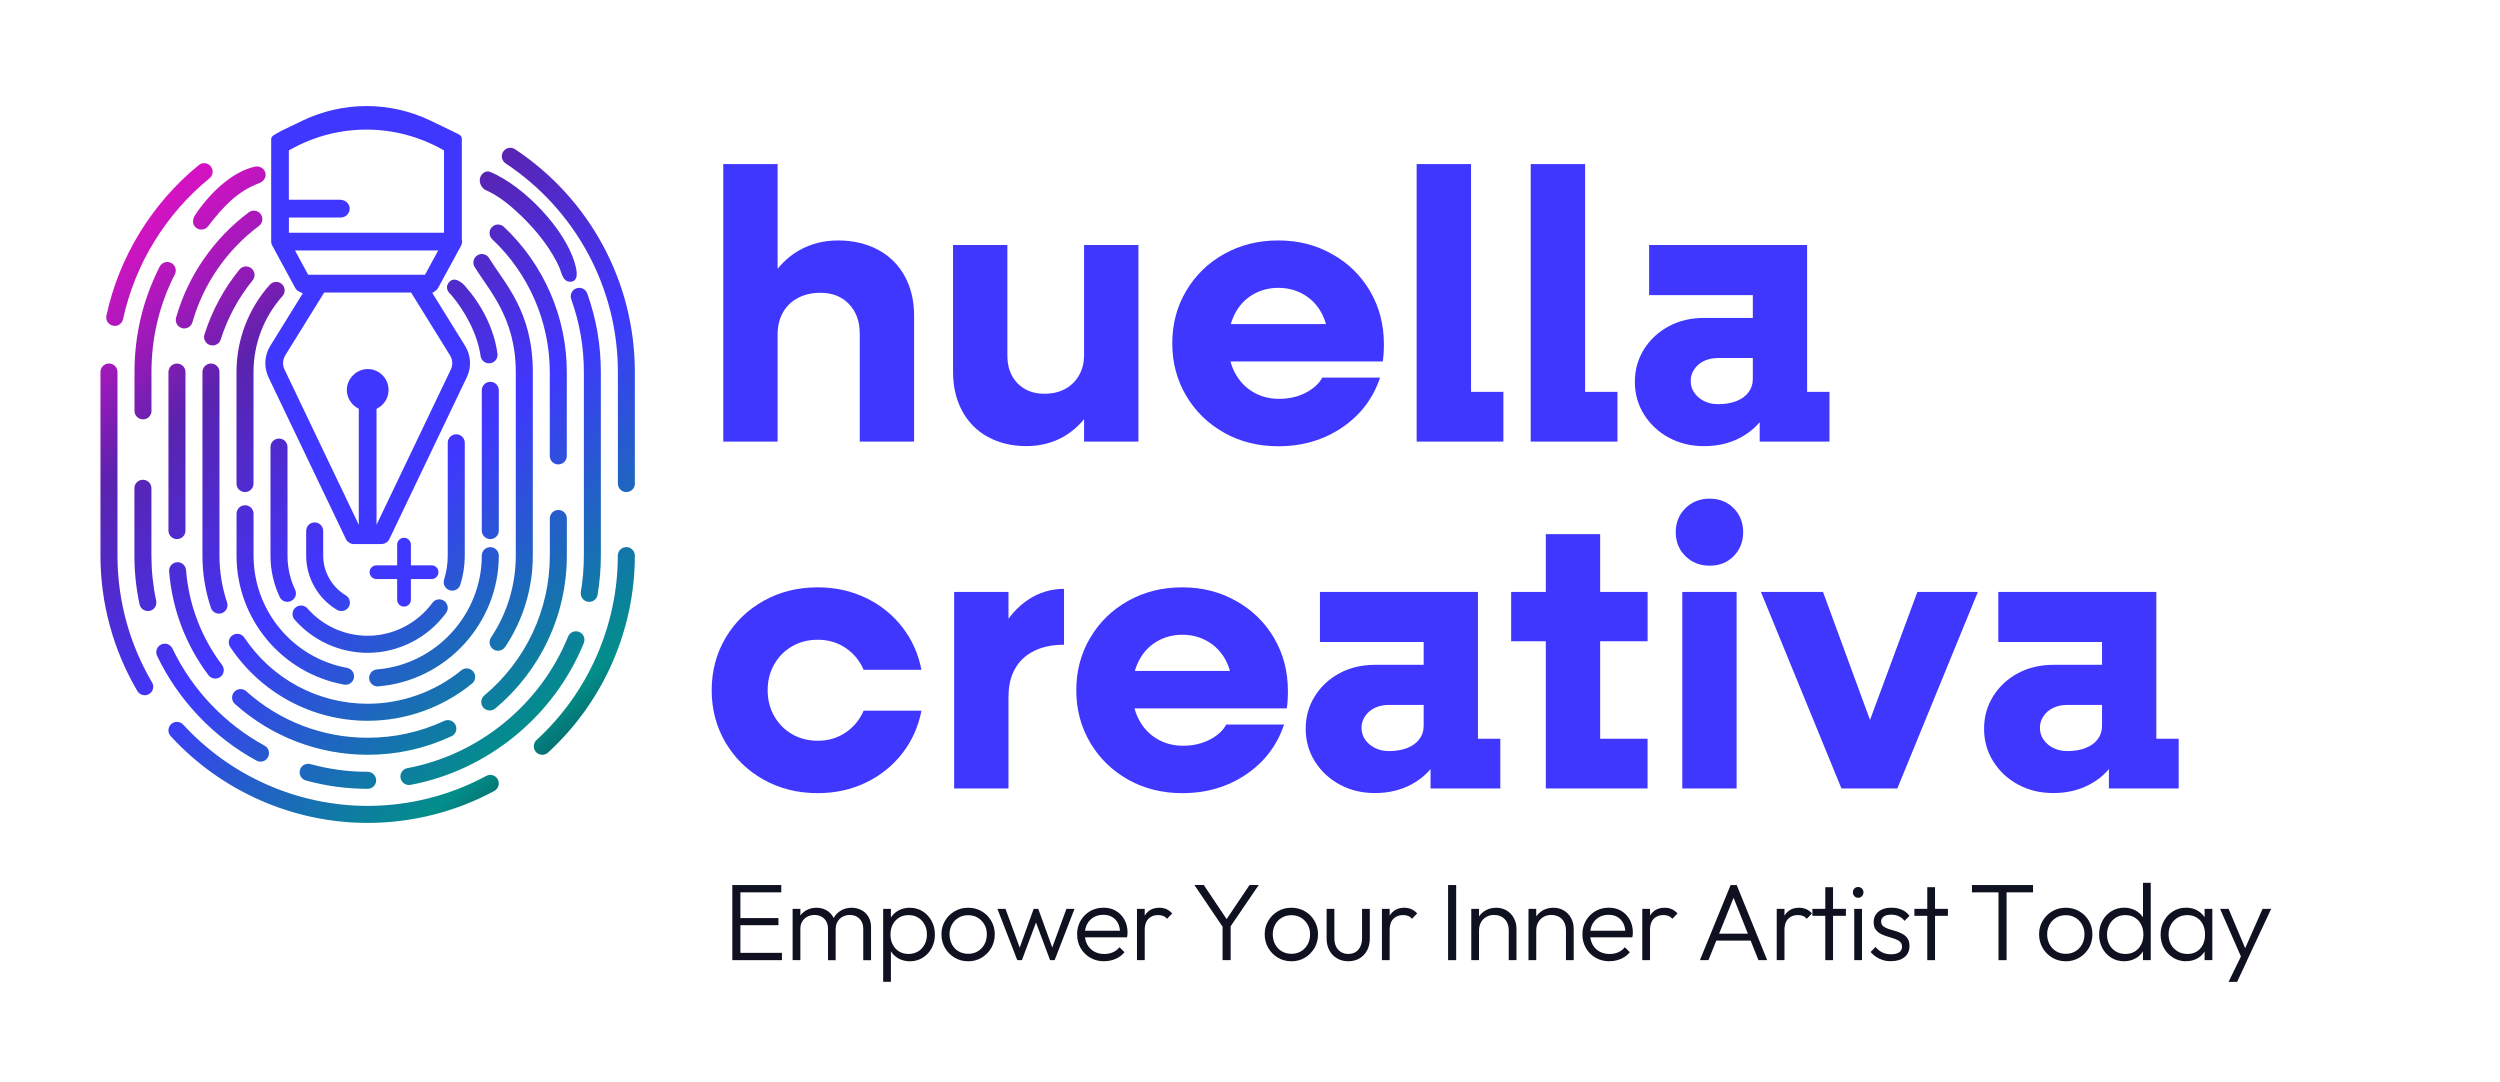 <?xml version="1.0" encoding="UTF-8"?>
<svg id="Capa_1" data-name="Capa 1" xmlns="http://www.w3.org/2000/svg" xmlns:xlink="http://www.w3.org/1999/xlink" viewBox="0 0 519.89 224.95">
  <defs>
    <style>
      .cls-1 {
        fill: #4037ff;
      }

      .cls-2 {
        fill: url(#Degradado_sin_nombre_32);
      }

      .cls-3 {
        fill: #0f1020;
      }
    </style>
    <linearGradient id="Degradado_sin_nombre_32" data-name="Degradado sin nombre 32" x1="28.43" y1="464.41" x2="28.43" y2="625.36" gradientTransform="translate(-294.46 -287.18) rotate(-40.98)" gradientUnits="userSpaceOnUse">
      <stop offset="0" stop-color="#d313c2"/>
      <stop offset=".04" stop-color="#c315bf"/>
      <stop offset=".12" stop-color="#9b1ab8"/>
      <stop offset=".22" stop-color="#5b22ad"/>
      <stop offset=".22" stop-color="#5a23ad"/>
      <stop offset=".42" stop-color="#4731e7"/>
      <stop offset=".49" stop-color="#4037ff"/>
      <stop offset=".82" stop-color="#028e8a"/>
      <stop offset="1" stop-color="#0f1020"/>
    </linearGradient>
  </defs>
  <g>
    <g>
      <path class="cls-1" d="M82.59,124.72c0,.79.64,1.43,1.43,1.43.38,0,.74-.15,1.01-.42.27-.27.42-.63.42-1.01v-4.3h4.3c.38,0,.74-.15,1.01-.42.27-.27.42-.63.42-1.01,0-.79-.64-1.43-1.43-1.43h-4.3v-4.3c0-.79-.64-1.43-1.43-1.43s-1.43.64-1.43,1.43v4.3h-4.3c-.79,0-1.43.64-1.43,1.43s.64,1.43,1.43,1.43h4.3v4.3Z"/>
      <path class="cls-1" d="M55.83,78.45l16.1,33.64c.3.64.96,1.05,1.66,1.05h5.72c.49,0,.96-.2,1.31-.54.15-.15.27-.32.36-.51l16.1-33.65c1-2.09.87-4.52-.35-6.5l-6.45-10.41-.38-.61.6-.4c.11-.07.2-.15.29-.24.13-.13.24-.27.32-.42l4.76-8.74c.21-.39.28-.82.19-1.26l-.02-.08v-20.68c0-.85-.07-.92-1.87-1.78l-.29-.14-4.36-2.1c-4.12-1.98-8.72-3.03-13.3-3.03s-9.17,1.05-13.3,3.03l-4.36,2.1c-.23.13-.48.27-.72.4-1.25.68-1.45.84-1.45,1.52v21.13s.02.2.02.2c.01.13.05.29.11.46h0s4.85,8.96,4.85,8.96c.19.35.48.62.84.79l.76.35-.44.71-6.34,10.24c-1.22,1.98-1.35,4.4-.35,6.5ZM60.08,48.39v-3.16h10.79c.49,0,.96-.19,1.31-.54.41-.41.6-.97.52-1.55-.11-.9-.99-1.6-2-1.6h-10.63v-9.83s0-.43,0-.43l.38-.21c4.8-2.7,10.25-4.12,15.75-4.12,5.51,0,10.95,1.43,15.75,4.12l.38.21v16.38s0,.74,0,.74h-32.26ZM61.94,53.18l-.6-1.1h29.79l-.6,1.1-1.93,3.56-.21.39h-24.31l-.21-.39-1.93-3.56ZM59.32,73.9l7.88-12.72.22-.35h17.65s.41,0,.41,0l.22.35,7.88,12.72c.56.9.62,2,.16,2.96l-14.03,29.32-1.41,2.95v-3.27s0-20.41,0-20.41v-.43l.37-.21c.32-.18.6-.41.86-.66.82-.82,1.27-1.91,1.27-3.07,0-2.39-1.95-4.34-4.34-4.34-1.11,0-2.22.47-3.04,1.3-.82.82-1.3,1.93-1.3,3.04,0,1.51.82,2.94,2.13,3.72l.36.22v20.84s0,3.27,0,3.27l-1.41-2.95-14.03-29.33c-.46-.95-.4-2.06.16-2.96Z"/>
    </g>
    <path class="cls-2" d="M30.09,144.58c-.61,0-1.19-.31-1.52-.87-5.02-8.51-7.68-18.25-7.68-28.17v-38.18c0-.98.79-1.77,1.77-1.77s1.77.79,1.77,1.77v38.18c0,9.28,2.49,18.4,7.19,26.37.5.84.22,1.93-.62,2.42-.28.17-.59.25-.9.25ZM102.8,164.47c.86-.46,1.18-1.54.71-2.4-.46-.86-1.54-1.18-2.4-.71-7.53,4.07-16.06,6.23-24.66,6.23-14.52,0-28.5-6.16-38.35-16.9-.66-.72-1.78-.77-2.5-.11-.72.66-.77,1.78-.11,2.5,10.52,11.47,25.44,18.05,40.96,18.05,9.19,0,18.3-2.3,26.34-6.65ZM113.97,156.5c11.47-10.52,18.05-25.44,18.05-40.96,0-.98-.79-1.77-1.77-1.77s-1.77.79-1.77,1.77c0,14.52-6.16,28.5-16.9,38.35-.72.66-.77,1.78-.11,2.5.35.38.83.57,1.3.57.43,0,.86-.15,1.19-.46ZM132.02,100.56v-23.2c0-18.66-9.32-35.98-24.92-46.33-.81-.54-1.91-.32-2.45.5-.54.81-.32,1.91.5,2.45,14.61,9.7,23.34,25.92,23.34,43.38v23.2c0,.98.79,1.77,1.77,1.77s1.77-.79,1.77-1.77ZM25.59,66.38c2.47-11.44,8.85-21.85,17.98-29.31.76-.62.87-1.73.25-2.49-.62-.76-1.73-.87-2.49-.25-9.75,7.97-16.57,19.09-19.2,31.3-.21.95.4,1.9,1.36,2.1.13.03.25.04.37.04.82,0,1.55-.57,1.73-1.4ZM31.12,127.04c.96-.2,1.56-1.14,1.36-2.1-.66-3.07-.99-6.23-.99-9.4v-14c0-.98-.79-1.77-1.77-1.77s-1.77.79-1.77,1.77v14c0,3.41.36,6.82,1.07,10.13.18.83.91,1.4,1.73,1.4.12,0,.25-.01.37-.04ZM55.73,157.46c.47-.86.15-1.93-.71-2.4-8.29-4.52-15.1-11.69-19.16-20.2-.42-.88-1.48-1.25-2.36-.83-.88.42-1.25,1.48-.83,2.36,4.38,9.18,11.72,16.91,20.66,21.78.27.15.56.22.84.22.63,0,1.23-.33,1.55-.92ZM78.22,162.27c0-.98-.79-1.77-1.77-1.77-4.04,0-8.04-.54-11.9-1.6-.94-.26-1.92.29-2.17,1.24-.26.94.29,1.92,1.24,2.17,4.17,1.15,8.49,1.73,12.84,1.73.98,0,1.77-.79,1.77-1.77ZM85.35,163.22c16.08-2.99,29.9-14.3,36.06-29.51.37-.91-.07-1.94-.97-2.3-.9-.37-1.94.07-2.3.97-5.72,14.1-18.53,24.58-33.43,27.36-.96.18-1.59,1.1-1.41,2.06.16.85.9,1.44,1.74,1.44.11,0,.22,0,.33-.03ZM124.27,123.69c.45-2.67.68-5.41.68-8.14v-38.18c0-5.61-.95-11.11-2.83-16.34-.33-.92-1.34-1.4-2.26-1.07-.92.33-1.4,1.34-1.07,2.26,1.74,4.85,2.63,9.95,2.63,15.15v38.18c0,2.53-.21,5.07-.63,7.55-.16.96.48,1.88,1.45,2.04.1.02.2.02.3.02.85,0,1.6-.61,1.74-1.47ZM43.18,47.16c3.3-4.27,6.19-7.37,10.67-9.05.91-.34,1.56-1.15,1.35-2.11-.21-.95-1.15-1.54-2.11-1.35-5.13,1.03-10.05,6.25-12.54,10.13-.53.82-.6,1.84.12,2.5.34.31.76.46,1.19.46.48,0,.99-.17,1.31-.58ZM118.68,58.59c.24,0,.47-.07.66-.2.35-.24.54-.67.58-1.09.09-.91-.18-1.83-.43-2.69-2-6.87-10.37-15.86-17.57-18.87-.9-.38-1.9.4-2.11,1.35-.21.95.35,2.07,1.24,2.46,2.76,1.22,5.19,3.27,7.34,5.34,2.46,2.37,4.71,5.03,6.48,7.96.57.95,1.09,1.93,1.52,2.95.48,1.15.66,2.83,2.29,2.79ZM31.5,85.44v-8.08c0-7.14,1.63-13.98,4.86-20.31.44-.87.1-1.94-.77-2.38-.87-.44-1.94-.1-2.38.77-3.48,6.84-5.24,14.21-5.24,21.92v8.08c0,.98.79,1.77,1.77,1.77s1.77-.79,1.77-1.77ZM40.01,67.02c2.26-7.94,7.17-15.06,13.84-20.03.78-.58.94-1.69.36-2.48-.58-.78-1.69-.94-2.47-.36-7.28,5.44-12.66,13.21-15.12,21.9-.27.94.28,1.92,1.22,2.18.16.05.32.07.48.07.77,0,1.48-.51,1.7-1.29ZM38.57,110.34v-32.97c0-.98-.79-1.77-1.77-1.77s-1.77.79-1.77,1.77v32.97c0,.98.79,1.77,1.77,1.77s1.77-.79,1.77-1.77ZM45.83,140.77c.78-.59.94-1.7.35-2.48-4.34-5.76-6.93-12.59-7.49-19.75-.08-.97-.94-1.7-1.9-1.62-.97.08-1.7.93-1.62,1.9.62,7.84,3.45,15.31,8.19,21.6.35.46.88.7,1.41.7.37,0,.74-.12,1.06-.36ZM93.88,153.12c.89-.41,1.27-1.46.86-2.35-.41-.89-1.47-1.27-2.35-.86-5.01,2.33-10.37,3.51-15.93,3.51-9.33,0-18.3-3.43-25.25-9.67-.73-.65-1.85-.59-2.5.14-.65.73-.59,1.85.14,2.5,7.61,6.82,17.41,10.57,27.61,10.57,6.08,0,11.94-1.29,17.42-3.85ZM102.98,147.34c9.47-7.91,14.9-19.5,14.9-31.79v-7.73c0-.98-.79-1.77-1.77-1.77s-1.77.79-1.77,1.77v7.73c0,11.24-4.97,21.84-13.63,29.08-.75.63-.85,1.74-.22,2.49.35.42.85.63,1.36.63.4,0,.8-.13,1.13-.41ZM117.87,94.81v-17.45c0-11.38-4.77-22.38-13.09-30.19-.71-.67-1.83-.63-2.5.08-.67.71-.63,1.83.08,2.5,7.61,7.14,11.97,17.21,11.97,27.61v17.45c0,.98.79,1.77,1.77,1.77s1.77-.79,1.77-1.77ZM45.37,71.42c.24-.21.42-.48.52-.8,1.44-4.51,3.67-8.66,6.65-12.33.62-.76.5-1.87-.26-2.49-.76-.62-1.87-.5-2.49.26-3.25,4.01-5.7,8.55-7.27,13.48-.3.93.22,1.93,1.15,2.22.61.19,1.25.04,1.7-.35ZM46.1,127.52c.93-.31,1.43-1.31,1.12-2.24-1.05-3.13-1.58-6.41-1.58-9.73v-38.18c0-.98-.79-1.77-1.77-1.77s-1.77.79-1.77,1.77v38.18c0,3.71.59,7.36,1.76,10.85.25.74.94,1.21,1.68,1.21.19,0,.37-.03.56-.09ZM98.17,142.14c.76-.62.87-1.73.25-2.49-.62-.76-1.73-.87-2.49-.25-5.48,4.48-12.4,6.95-19.47,6.95-10.32,0-19.91-5.15-25.65-13.76-.54-.81-1.64-1.03-2.45-.49-.81.54-1.03,1.64-.49,2.45,6.4,9.6,17.09,15.34,28.6,15.34,7.89,0,15.6-2.75,21.71-7.75ZM105.05,134.55c3.76-5.64,5.75-12.21,5.75-19.01v-38.18c0-12.59-5.79-18.31-9.09-23.69-.51-.83-1.6-1.1-2.43-.58-.83.51-1.09,1.6-.58,2.43,2.95,4.82,8.56,10.55,8.56,21.84v38.18c0,6.09-1.78,11.99-5.16,17.04-.54.81-.32,1.91.49,2.45.3.2.64.3.98.3.57,0,1.13-.28,1.47-.79ZM60.53,124.99c.88-.42,1.26-1.47.84-2.35-1.05-2.23-1.58-4.61-1.58-7.09v-22.58c0-.98-.79-1.77-1.77-1.77s-1.77.79-1.77,1.77v22.58c0,3,.65,5.9,1.92,8.6.3.64.94,1.01,1.6,1.01.25,0,.51-.05.75-.17ZM92.77,127.45c.58-.79.4-1.9-.38-2.47-.79-.58-1.89-.41-2.47.38-3.14,4.29-8.17,6.85-13.46,6.85-4.79,0-9.36-2.07-12.53-5.69-.64-.73-1.76-.81-2.5-.16-.73.64-.81,1.76-.16,2.5,3.84,4.38,9.38,6.9,15.19,6.9,6.41,0,12.51-3.1,16.31-8.3ZM95.73,121.59c.61-1.95.92-3.98.92-6.04v-23.47c0-.98-.79-1.77-1.77-1.77s-1.77.79-1.77,1.77v23.47c0,1.7-.26,3.37-.76,4.98-.29.93.23,1.92,1.16,2.22.18.06.35.08.53.08.75,0,1.45-.48,1.69-1.24ZM71,127.08c.6,0,1.19-.31,1.52-.86.5-.84.22-1.92-.62-2.42-2.89-1.72-4.69-4.88-4.69-8.25v-5.14c0-.98-.79-1.77-1.77-1.77s-1.77.79-1.77,1.77v5.14c0,4.6,2.46,8.93,6.42,11.28.28.17.6.25.9.25ZM101.95,75.54c.97-.14,1.64-1.03,1.5-2-.77-5.43-3.36-10.25-6.81-14.14,0,0-1.9-2.19-3.19-.78s.34,2.66.34,2.66c2.87,3.34,5.5,8.15,6.15,12.75.12.88.88,1.52,1.75,1.52.08,0,.17,0,.25-.02ZM52.72,100.56v-23.2c0-5.83,2.14-11.44,6.03-15.79.65-.73.59-1.85-.14-2.5-.73-.65-1.85-.59-2.5.14-4.47,5-6.93,11.45-6.93,18.15v23.2c0,.98.79,1.77,1.77,1.77s1.77-.79,1.77-1.77ZM73.6,140.95c.18-.96-.46-1.88-1.42-2.06-11.27-2.06-19.45-11.88-19.45-23.35v-8.7c0-.98-.79-1.77-1.77-1.77s-1.77.79-1.77,1.77v8.7c0,13.18,9.4,24.46,22.36,26.83.11.02.21.03.32.03.84,0,1.58-.6,1.74-1.45ZM78.68,142.73c14.05-1.14,25.05-13.08,25.05-27.18,0-.98-.79-1.77-1.77-1.77s-1.77.79-1.77,1.77c0,12.27-9.57,22.67-21.8,23.66-.97.08-1.7.93-1.62,1.91.07.93.85,1.63,1.76,1.63.05,0,.1,0,.15,0ZM103.73,110.34v-29.17c0-.98-.79-1.77-1.77-1.77s-1.77.79-1.77,1.77v29.17c0,.98.79,1.77,1.77,1.77s1.77-.79,1.77-1.77Z"/>
  </g>
  <g>
    <path class="cls-1" d="M150.41,34.12h11.3v57.71h-11.3v-57.71ZM176.54,63.21c-1.5-1.55-3.47-2.32-5.93-2.32-1.76,0-3.33.36-4.69,1.08-1.36.72-2.4,1.74-3.13,3.05-.72,1.31-1.08,2.82-1.08,4.53l-4.97-1.52c.64-3.85,1.76-7.12,3.37-9.82,1.6-2.7,3.62-4.74,6.05-6.13,2.43-1.39,5.14-2.08,8.14-2.08s5.85.64,8.26,1.92,4.26,3.11,5.57,5.49c1.31,2.38,1.96,5.12,1.96,8.22v26.21h-11.3v-22.44c0-2.56-.75-4.62-2.24-6.17Z"/>
    <path class="cls-1" d="M205.44,90.87c-2.32-1.28-4.12-3.1-5.37-5.45-1.26-2.35-1.88-5.05-1.88-8.1v-26.37h11.3v23c0,2.4.71,4.33,2.12,5.77,1.42,1.44,3.27,2.16,5.57,2.16,1.66,0,3.1-.33,4.33-1,1.23-.67,2.19-1.62,2.89-2.85.69-1.23,1.04-2.65,1.04-4.25l4.97,1.44c-.64,3.74-1.74,6.92-3.29,9.54-1.55,2.62-3.49,4.61-5.81,5.97-2.32,1.36-4.96,2.04-7.9,2.04s-5.65-.64-7.98-1.92ZM225.44,50.95h11.3v40.88h-11.3v-40.88Z"/>
    <path class="cls-1" d="M254.57,89.99c-3.34-1.87-5.97-4.43-7.9-7.69-1.92-3.26-2.89-6.89-2.89-10.9s.96-7.64,2.89-10.9c1.92-3.26,4.56-5.82,7.9-7.69,3.34-1.87,7.09-2.81,11.26-2.81s7.78.94,11.14,2.81c3.37,1.87,6.01,4.45,7.94,7.73,1.92,3.29,2.88,6.96,2.88,11.02,0,1.44-.08,2.65-.24,3.61h-33.91v-7.78h24.85l-2.32,4.01v-.64c0-2.14-.46-4.03-1.36-5.69-.91-1.66-2.15-2.94-3.73-3.85-1.58-.91-3.33-1.36-5.25-1.36s-3.77.48-5.37,1.44-2.85,2.32-3.73,4.09-1.32,3.77-1.32,6.01.45,4.32,1.36,6.05c.91,1.74,2.17,3.09,3.77,4.05,1.6.96,3.42,1.44,5.45,1.44s3.86-.41,5.49-1.24c1.63-.83,2.79-1.88,3.49-3.17h12.02c-1.44,4.33-4.08,7.79-7.9,10.38-3.82,2.59-8.24,3.89-13.27,3.89-4.17,0-7.92-.94-11.26-2.81Z"/>
    <path class="cls-1" d="M294.61,34.12h11.3v52.5l-5.05-5.13h11.78v10.34h-18.04v-57.71Z"/>
    <path class="cls-1" d="M318.33,34.12h11.3v52.5l-5.05-5.13h11.78v10.34h-18.04v-57.71Z"/>
    <path class="cls-1" d="M347.07,91.03c-2.16-1.17-3.89-2.78-5.17-4.81-1.28-2.03-1.92-4.3-1.92-6.81s.64-4.78,1.92-6.81c1.28-2.03,3.01-3.62,5.17-4.77,2.16-1.15,4.61-1.72,7.33-1.72h11.46v8.34h-8.58c-1.07,0-2.03.2-2.89.6-.86.4-1.54.98-2.04,1.72-.51.75-.76,1.55-.76,2.4,0,.96.25,1.8.76,2.52.51.72,1.19,1.3,2.04,1.72.85.43,1.82.64,2.89.64,1.44,0,2.71-.21,3.81-.64,1.09-.43,1.94-1.04,2.53-1.84.59-.8.88-1.68.88-2.65l4.49.32c0,2.56-.63,4.88-1.88,6.93-1.26,2.06-2.99,3.67-5.21,4.85-2.22,1.17-4.72,1.76-7.5,1.76s-5.17-.59-7.33-1.76ZM365.95,85.9l-1.44-2v-24.53l2,2h-23.57v-10.42h32.86v32.38l-1.52-1.84h6.17v10.34h-14.51v-5.93Z"/>
    <path class="cls-1" d="M158.79,162.13c-3.34-1.87-5.97-4.43-7.9-7.69-1.92-3.26-2.89-6.89-2.89-10.9s.96-7.64,2.89-10.9c1.92-3.26,4.56-5.82,7.9-7.69,3.34-1.87,7.09-2.81,11.26-2.81,3.63,0,6.97.74,10.02,2.2,3.05,1.47,5.57,3.5,7.58,6.09,2,2.59,3.33,5.54,3.97,8.86h-12.02c-.8-1.87-2.04-3.38-3.73-4.53-1.68-1.15-3.62-1.72-5.81-1.72-1.98,0-3.75.45-5.33,1.36-1.58.91-2.82,2.16-3.73,3.77-.91,1.6-1.36,3.39-1.36,5.37s.45,3.77,1.36,5.37c.91,1.6,2.15,2.86,3.73,3.77,1.58.91,3.35,1.36,5.33,1.36,2.19,0,4.13-.57,5.81-1.72,1.68-1.15,2.93-2.66,3.73-4.53h12.02c-.64,3.31-1.96,6.27-3.97,8.86-2,2.59-4.53,4.62-7.58,6.09-3.05,1.47-6.39,2.2-10.02,2.2-4.17,0-7.92-.94-11.26-2.81Z"/>
    <path class="cls-1" d="M198.42,123.09h11.3v40.88h-11.3v-40.88ZM208.08,131.27c1.52-2.83,3.42-5.01,5.69-6.53,2.27-1.52,4.77-2.28,7.5-2.28v11.62c-2.46,0-4.56.44-6.29,1.32-1.74.88-3.05,2.12-3.93,3.73-.88,1.6-1.32,3.47-1.32,5.61l-4.97-3.61c.69-3.74,1.8-7.03,3.33-9.86Z"/>
    <path class="cls-1" d="M234.61,162.13c-3.34-1.87-5.97-4.43-7.9-7.69-1.92-3.26-2.89-6.89-2.89-10.9s.96-7.64,2.89-10.9c1.92-3.26,4.56-5.82,7.9-7.69,3.34-1.87,7.09-2.81,11.26-2.81s7.78.94,11.14,2.81c3.37,1.87,6.01,4.45,7.94,7.73,1.92,3.29,2.88,6.96,2.88,11.02,0,1.44-.08,2.65-.24,3.61h-33.91v-7.78h24.85l-2.32,4.01v-.64c0-2.14-.46-4.03-1.36-5.69-.91-1.66-2.15-2.94-3.73-3.85-1.58-.91-3.33-1.36-5.25-1.36s-3.77.48-5.37,1.44-2.85,2.32-3.73,4.09-1.32,3.77-1.32,6.01.45,4.32,1.36,6.05c.91,1.74,2.17,3.09,3.77,4.05,1.6.96,3.42,1.44,5.45,1.44s3.86-.41,5.49-1.24c1.63-.83,2.79-1.88,3.49-3.17h12.02c-1.44,4.33-4.08,7.79-7.9,10.38-3.82,2.59-8.24,3.89-13.27,3.89-4.17,0-7.92-.94-11.26-2.81Z"/>
    <path class="cls-1" d="M278.62,163.17c-2.16-1.17-3.89-2.78-5.17-4.81-1.28-2.03-1.92-4.3-1.92-6.81s.64-4.78,1.92-6.81c1.28-2.03,3.01-3.62,5.17-4.77,2.16-1.15,4.61-1.72,7.33-1.72h11.46v8.34h-8.58c-1.07,0-2.03.2-2.89.6-.86.4-1.54.98-2.04,1.72-.51.75-.76,1.55-.76,2.4,0,.96.25,1.8.76,2.52.51.72,1.19,1.3,2.04,1.72.85.43,1.82.64,2.89.64,1.44,0,2.71-.21,3.81-.64,1.09-.43,1.94-1.04,2.53-1.84.59-.8.88-1.68.88-2.65l4.49.32c0,2.56-.63,4.88-1.88,6.93-1.26,2.06-2.99,3.67-5.21,4.85-2.22,1.17-4.72,1.76-7.5,1.76s-5.17-.59-7.33-1.76ZM297.5,158.04l-1.44-2v-24.53l2,2h-23.57v-10.42h32.86v32.38l-1.52-1.84h6.17v10.34h-14.51v-5.93Z"/>
    <path class="cls-1" d="M314.25,123.09h28.38v10.26h-28.38v-10.26ZM321.46,111.07h11.3v47.93l-5.05-5.37h14.91v10.34h-21.16v-52.9Z"/>
    <path class="cls-1" d="M350.48,115.64c-1.34-1.33-2-2.99-2-4.97s.67-3.63,2-4.97c1.34-1.33,3.02-2,5.05-2s3.7.67,5.01,2c1.31,1.34,1.96,2.99,1.96,4.97s-.65,3.63-1.96,4.97c-1.31,1.34-2.98,2-5.01,2s-3.71-.67-5.05-2ZM349.84,123.09h11.3v40.88h-11.3v-40.88Z"/>
    <path class="cls-1" d="M366.19,123.09h12.91l11.54,31.42h-3.53l11.62-31.42h12.58l-16.75,40.88h-11.62l-16.75-40.88Z"/>
    <path class="cls-1" d="M419.69,163.17c-2.16-1.17-3.89-2.78-5.17-4.81-1.28-2.03-1.92-4.3-1.92-6.81s.64-4.78,1.92-6.81c1.28-2.03,3.01-3.62,5.17-4.77,2.16-1.15,4.61-1.72,7.33-1.72h11.46v8.34h-8.58c-1.07,0-2.03.2-2.89.6-.86.4-1.54.98-2.04,1.72-.51.75-.76,1.55-.76,2.4,0,.96.25,1.8.76,2.52.51.72,1.19,1.3,2.04,1.72.85.43,1.82.64,2.89.64,1.44,0,2.71-.21,3.81-.64,1.09-.43,1.94-1.04,2.53-1.84.59-.8.88-1.68.88-2.65l4.49.32c0,2.56-.63,4.88-1.88,6.93-1.26,2.06-2.99,3.67-5.21,4.85-2.22,1.17-4.72,1.76-7.5,1.76s-5.17-.59-7.33-1.76ZM438.57,158.04l-1.44-2v-24.53l2,2h-23.57v-10.42h32.86v32.38l-1.52-1.84h6.17v10.34h-14.51v-5.93Z"/>
  </g>
  <g>
    <path class="cls-3" d="M152.29,199.67v-15.62h1.68v15.62h-1.68ZM153.41,185.57v-1.52h9.06v1.52h-9.06ZM153.41,192.4v-1.48h8.47v1.48h-8.47ZM153.41,199.67v-1.52h9.2v1.52h-9.2Z"/>
    <path class="cls-3" d="M164.83,199.67v-10.67h1.61v10.67h-1.61ZM172.19,199.67v-6.54c0-.88-.27-1.57-.79-2.09-.53-.51-1.2-.77-2-.77-.54,0-1.04.12-1.49.35-.45.23-.8.56-1.07.99-.26.42-.4.92-.4,1.5l-.73-.3c0-.82.18-1.53.54-2.13.36-.61.85-1.07,1.46-1.41.61-.33,1.31-.5,2.08-.5s1.43.17,2.03.5c.6.33,1.08.8,1.43,1.41.36.61.53,1.33.53,2.16v6.84h-1.61ZM179.52,199.67v-6.54c0-.88-.27-1.57-.79-2.09-.53-.51-1.2-.77-2-.77-.53,0-1.02.12-1.46.35-.45.23-.8.56-1.07.99-.26.42-.4.92-.4,1.5l-.95-.3c.05-.82.26-1.53.65-2.13.39-.61.89-1.07,1.52-1.41.63-.33,1.32-.5,2.08-.5s1.44.17,2.06.5c.61.33,1.1.8,1.45,1.41.36.61.53,1.33.53,2.16v6.84h-1.61Z"/>
    <path class="cls-3" d="M183.66,204.17v-15.17h1.61v2.73l-.32,2.61.32,2.61v7.22h-1.61ZM189.2,199.9c-.82,0-1.55-.17-2.2-.5-.65-.33-1.19-.79-1.6-1.37-.42-.58-.67-1.26-.76-2.03v-3.34c.09-.79.35-1.47.77-2.06.42-.58.96-1.03,1.62-1.35.66-.32,1.38-.48,2.17-.48.98,0,1.87.25,2.66.74.79.49,1.41,1.16,1.87,2s.69,1.79.69,2.85-.23,1.98-.68,2.82-1.08,1.5-1.87,1.99c-.79.49-1.68.74-2.67.74ZM188.9,198.38c.76,0,1.42-.17,2-.51.58-.34,1.03-.82,1.36-1.43s.5-1.31.5-2.1-.17-1.49-.5-2.1-.78-1.09-1.35-1.43c-.57-.34-1.22-.51-1.96-.51s-1.4.17-1.96.51-1.01.82-1.33,1.43c-.32.61-.48,1.31-.48,2.1s.16,1.49.48,2.1c.32.61.76,1.09,1.32,1.43.56.34,1.2.51,1.93.51Z"/>
    <path class="cls-3" d="M201.33,199.9c-1.04,0-1.98-.25-2.82-.75-.83-.5-1.5-1.17-1.99-2.02s-.74-1.79-.74-2.84.25-1.96.74-2.79,1.15-1.5,1.99-1.99c.83-.49,1.77-.74,2.82-.74s1.96.24,2.8.73c.84.48,1.51,1.15,2,1.99s.74,1.78.74,2.81-.25,2.01-.74,2.85-1.16,1.51-2,2.01c-.84.5-1.78.75-2.8.75ZM201.33,198.35c.74,0,1.41-.17,2-.52.59-.35,1.05-.83,1.39-1.45.33-.62.5-1.32.5-2.09s-.17-1.43-.51-2.03-.8-1.07-1.38-1.42c-.58-.35-1.25-.52-1.99-.52s-1.41.17-2,.52c-.59.35-1.05.82-1.38,1.42-.33.6-.5,1.28-.5,2.03s.17,1.49.5,2.1c.33.61.79,1.09,1.38,1.44.59.35,1.26.52,2,.52Z"/>
    <path class="cls-3" d="M211.55,199.67l-4.13-10.67h1.68l3.25,8.86-.59.02,3.2-8.88h.95l3.22,8.88-.61-.02,3.25-8.86h1.68l-4.13,10.67h-.95l-3.27-8.74h.68l-3.27,8.74h-.95Z"/>
    <path class="cls-3" d="M229.6,199.9c-1.06,0-2.01-.24-2.86-.73s-1.52-1.15-2.01-2-.74-1.8-.74-2.86.24-1.99.72-2.83c.48-.84,1.13-1.5,1.96-1.99.83-.48,1.76-.73,2.79-.73s1.85.22,2.6.66c.75.44,1.34,1.05,1.77,1.83.43.78.65,1.68.65,2.69,0,.12,0,.26-.02.42-.01.16-.04.34-.09.56h-9.24v-1.36h8.36l-.57.5c.01-.77-.12-1.44-.4-2.01s-.68-1.01-1.2-1.33-1.15-.48-1.87-.48c-.77,0-1.45.17-2.02.51s-1.03.81-1.35,1.41-.49,1.3-.49,2.1.17,1.54.51,2.16c.34.62.82,1.11,1.43,1.45.61.35,1.32.52,2.12.52.64,0,1.23-.12,1.77-.35.54-.23,1.01-.59,1.39-1.06l1.04,1.04c-.5.61-1.12,1.07-1.86,1.39-.74.32-1.54.48-2.38.48Z"/>
    <path class="cls-3" d="M236.44,199.67v-10.67h1.61v10.67h-1.61ZM238.05,193.45l-.66-.27c0-1.36.33-2.44.99-3.23.66-.79,1.56-1.18,2.71-1.18.53,0,1.01.09,1.45.28.44.19.85.49,1.23.9l-1.07,1.11c-.24-.27-.52-.47-.83-.59-.31-.12-.66-.18-1.06-.18-.82,0-1.48.27-2,.79-.51.53-.77,1.32-.77,2.36Z"/>
    <path class="cls-3" d="M254.58,193.22l-6.2-9.18h1.95l5.16,7.7h-.82l5.18-7.7h1.91l-6.25,9.18h-.93ZM254.24,199.67v-7.65h1.68v7.65h-1.68Z"/>
    <path class="cls-3" d="M268.55,199.9c-1.04,0-1.98-.25-2.82-.75-.83-.5-1.5-1.17-1.99-2.02s-.74-1.79-.74-2.84.25-1.96.74-2.79,1.15-1.5,1.99-1.99c.83-.49,1.77-.74,2.82-.74s1.96.24,2.8.73c.84.48,1.51,1.15,2,1.99s.74,1.78.74,2.81-.25,2.01-.74,2.85-1.16,1.51-2,2.01c-.84.5-1.78.75-2.8.75ZM268.55,198.35c.74,0,1.41-.17,2-.52.59-.35,1.05-.83,1.39-1.45.33-.62.5-1.32.5-2.09s-.17-1.43-.51-2.03-.8-1.07-1.38-1.42c-.58-.35-1.25-.52-1.99-.52s-1.41.17-2,.52c-.59.35-1.05.82-1.38,1.42-.33.6-.5,1.28-.5,2.03s.17,1.49.5,2.1c.33.61.79,1.09,1.38,1.44.59.35,1.26.52,2,.52Z"/>
    <path class="cls-3" d="M280.38,199.9c-.86,0-1.64-.2-2.33-.6-.69-.4-1.22-.95-1.6-1.66-.38-.7-.57-1.52-.57-2.44v-6.2h1.61v6.13c0,.65.12,1.22.35,1.7.23.48.57.86,1.01,1.14.44.27.95.41,1.52.41.89,0,1.6-.3,2.11-.89.51-.59.77-1.38.77-2.36v-6.13h1.61v6.2c0,.92-.19,1.74-.57,2.45-.38.71-.9,1.26-1.58,1.66s-1.46.59-2.35.59Z"/>
    <path class="cls-3" d="M287.38,199.67v-10.67h1.61v10.67h-1.61ZM288.99,193.45l-.66-.27c0-1.36.33-2.44.99-3.23.66-.79,1.56-1.18,2.71-1.18.53,0,1.01.09,1.45.28.44.19.85.49,1.23.9l-1.07,1.11c-.24-.27-.52-.47-.83-.59-.31-.12-.66-.18-1.06-.18-.82,0-1.48.27-2,.79-.51.53-.77,1.32-.77,2.36Z"/>
    <path class="cls-3" d="M301.14,199.67v-15.62h1.68v15.62h-1.68Z"/>
    <path class="cls-3" d="M305.96,199.67v-10.67h1.61v10.67h-1.61ZM313.75,199.67v-6.27c0-.92-.28-1.68-.84-2.26-.56-.58-1.29-.87-2.2-.87-.61,0-1.14.13-1.61.4-.47.27-.84.63-1.11,1.1s-.41,1.01-.41,1.61l-.73-.41c0-.8.19-1.52.57-2.16.38-.64.89-1.14,1.54-1.5.65-.36,1.38-.54,2.2-.54s1.54.2,2.18.59c.64.39,1.13.92,1.49,1.59.36.67.53,1.39.53,2.18v6.54h-1.61Z"/>
    <path class="cls-3" d="M317.86,199.67v-10.67h1.61v10.67h-1.61ZM325.65,199.67v-6.27c0-.92-.28-1.68-.84-2.26-.56-.58-1.29-.87-2.2-.87-.61,0-1.14.13-1.61.4-.47.27-.84.63-1.11,1.1s-.41,1.01-.41,1.61l-.73-.41c0-.8.19-1.52.57-2.16.38-.64.89-1.14,1.54-1.5.65-.36,1.38-.54,2.2-.54s1.54.2,2.18.59c.64.39,1.13.92,1.49,1.59.36.67.53,1.39.53,2.18v6.54h-1.61Z"/>
    <path class="cls-3" d="M334.68,199.9c-1.06,0-2.01-.24-2.86-.73s-1.52-1.15-2.01-2-.74-1.8-.74-2.86.24-1.99.72-2.83c.48-.84,1.13-1.5,1.96-1.99.83-.48,1.76-.73,2.79-.73s1.85.22,2.6.66c.75.44,1.34,1.05,1.77,1.83.43.78.65,1.68.65,2.69,0,.12,0,.26-.02.42-.01.16-.04.34-.09.56h-9.24v-1.36h8.36l-.57.5c.01-.77-.12-1.44-.4-2.01s-.68-1.01-1.2-1.33-1.15-.48-1.87-.48c-.77,0-1.45.17-2.02.51s-1.03.81-1.35,1.41-.49,1.3-.49,2.1.17,1.54.51,2.16c.34.62.82,1.11,1.43,1.45.61.35,1.32.52,2.12.52.64,0,1.23-.12,1.77-.35.54-.23,1.01-.59,1.39-1.06l1.04,1.04c-.5.61-1.12,1.07-1.86,1.39-.74.32-1.54.48-2.38.48Z"/>
    <path class="cls-3" d="M341.52,199.67v-10.67h1.61v10.67h-1.61ZM343.13,193.45l-.66-.27c0-1.36.33-2.44.99-3.23.66-.79,1.56-1.18,2.71-1.18.53,0,1.01.09,1.45.28.44.19.85.49,1.23.9l-1.07,1.11c-.24-.27-.52-.47-.83-.59-.31-.12-.66-.18-1.06-.18-.82,0-1.48.27-2,.79-.51.53-.77,1.32-.77,2.36Z"/>
    <path class="cls-3" d="M353.51,199.67l6.38-15.62h1.27l6.34,15.62h-1.82l-5.5-13.79h.66l-5.56,13.79h-1.77ZM356.44,195.61v-1.45h8.18v1.45h-8.18Z"/>
    <path class="cls-3" d="M369.48,199.67v-10.67h1.61v10.67h-1.61ZM371.09,193.45l-.66-.27c0-1.36.33-2.44.99-3.23.66-.79,1.56-1.18,2.71-1.18.53,0,1.01.09,1.45.28.44.19.85.49,1.23.9l-1.07,1.11c-.24-.27-.52-.47-.83-.59-.31-.12-.66-.18-1.06-.18-.82,0-1.48.27-2,.79-.51.53-.77,1.32-.77,2.36Z"/>
    <path class="cls-3" d="M376.9,190.45v-1.45h6.97v1.45h-6.97ZM379.58,199.67v-15.17h1.61v15.17h-1.61Z"/>
    <path class="cls-3" d="M386.4,186.7c-.3,0-.56-.11-.77-.34s-.32-.49-.32-.79.11-.58.32-.79c.21-.21.47-.32.77-.32.33,0,.6.11.81.32.2.21.31.48.31.79s-.1.57-.31.79c-.21.23-.47.34-.81.34ZM385.6,199.67v-10.67h1.61v10.67h-1.61Z"/>
    <path class="cls-3" d="M393.25,199.9c-.58,0-1.13-.08-1.66-.24-.53-.16-1.01-.38-1.44-.67-.43-.29-.81-.63-1.15-1.02l1.04-1.04c.42.52.9.9,1.44,1.15.54.25,1.14.37,1.81.37s1.25-.14,1.65-.41c.4-.27.6-.65.6-1.14,0-.45-.14-.81-.42-1.06-.28-.25-.65-.45-1.1-.61-.45-.16-.93-.31-1.43-.45-.5-.14-.97-.33-1.42-.55-.45-.22-.81-.52-1.1-.91-.29-.39-.43-.9-.43-1.56,0-.61.15-1.13.45-1.58.3-.45.73-.79,1.27-1.04.54-.25,1.2-.38,1.98-.38s1.53.14,2.18.43c.65.29,1.17.71,1.57,1.27l-1.04,1.04c-.3-.41-.69-.73-1.17-.95-.48-.23-1.01-.34-1.6-.34-.68,0-1.2.13-1.56.4-.36.27-.53.61-.53,1.03s.14.73.43.97c.29.23.65.42,1.1.57.45.14.92.29,1.42.43s.98.33,1.43.57c.45.23.82.55,1.1.95.28.4.42.94.42,1.62,0,.95-.34,1.71-1.03,2.28s-1.62.85-2.8.85Z"/>
    <path class="cls-3" d="M398.11,190.45v-1.45h6.97v1.45h-6.97ZM400.79,199.67v-15.17h1.61v15.17h-1.61Z"/>
    <path class="cls-3" d="M410.08,185.57v-1.52h12.7v1.52h-12.7ZM415.6,199.67v-15.19h1.68v15.19h-1.68Z"/>
    <path class="cls-3" d="M429.59,199.9c-1.04,0-1.98-.25-2.82-.75-.83-.5-1.5-1.17-1.99-2.02s-.74-1.79-.74-2.84.25-1.96.74-2.79,1.15-1.5,1.99-1.99c.83-.49,1.77-.74,2.82-.74s1.96.24,2.8.73c.84.48,1.51,1.15,2,1.99s.74,1.78.74,2.81-.25,2.01-.74,2.85-1.16,1.51-2,2.01c-.84.5-1.78.75-2.8.75ZM429.59,198.35c.74,0,1.41-.17,2-.52.59-.35,1.05-.83,1.39-1.45.33-.62.5-1.32.5-2.09s-.17-1.43-.51-2.03-.8-1.07-1.38-1.42c-.58-.35-1.25-.52-1.99-.52s-1.41.17-2,.52c-.59.35-1.05.82-1.38,1.42-.33.6-.5,1.28-.5,2.03s.17,1.49.5,2.1c.33.61.79,1.09,1.38,1.44.59.35,1.26.52,2,.52Z"/>
    <path class="cls-3" d="M441.74,199.9c-1,0-1.89-.24-2.68-.73s-1.41-1.15-1.86-1.99-.68-1.78-.68-2.83.23-2.01.68-2.85,1.08-1.51,1.87-2c.79-.49,1.68-.74,2.67-.74.79,0,1.51.16,2.17.48.66.32,1.2.77,1.62,1.35.42.58.68,1.27.77,2.06v3.34c-.09.77-.34,1.45-.76,2.03-.42.58-.95,1.04-1.61,1.37-.66.33-1.39.5-2.19.5ZM442.01,198.38c.74,0,1.39-.17,1.95-.52.56-.35,1-.83,1.31-1.43.31-.61.46-1.3.46-2.09s-.16-1.51-.48-2.11c-.32-.61-.76-1.08-1.32-1.42s-1.21-.51-1.95-.51-1.4.17-1.96.52c-.57.35-1.02.83-1.35,1.43s-.5,1.3-.5,2.09.16,1.49.49,2.1.78,1.09,1.36,1.43c.58.34,1.25.51,1.99.51ZM447.26,199.67h-1.61v-2.86l.34-2.63-.34-2.57v-8.02h1.61v16.08Z"/>
    <path class="cls-3" d="M454.62,199.9c-1,0-1.9-.25-2.7-.74-.8-.49-1.44-1.15-1.91-1.99s-.7-1.77-.7-2.82.23-2.01.7-2.85,1.1-1.51,1.9-2c.79-.49,1.69-.74,2.69-.74.82,0,1.55.16,2.19.49.64.33,1.17.78,1.58,1.36.41.58.65,1.26.73,2.03v3.34c-.09.77-.34,1.45-.74,2.04-.4.59-.92,1.05-1.56,1.37-.64.33-1.36.49-2.18.49ZM454.87,198.38c1.12,0,2.01-.37,2.68-1.11s1-1.72,1-2.93c0-.8-.15-1.51-.45-2.11-.3-.61-.73-1.08-1.29-1.42-.56-.34-1.21-.51-1.95-.51s-1.41.17-1.99.52c-.58.35-1.04.83-1.39,1.43s-.51,1.3-.51,2.09.17,1.48.51,2.09.81,1.08,1.4,1.43c.59.35,1.26.52,2,.52ZM458.46,199.67v-2.86l.32-2.63-.32-2.57v-2.61h1.61v10.67h-1.61Z"/>
    <path class="cls-3" d="M466.38,199.74l-4.7-10.74h1.77l3.77,8.95h-.66l3.95-8.95h1.79l-5.02,10.74h-.91ZM463.45,204.17l2.95-6.06.89,1.64-2.07,4.43h-1.77Z"/>
  </g>
</svg>
